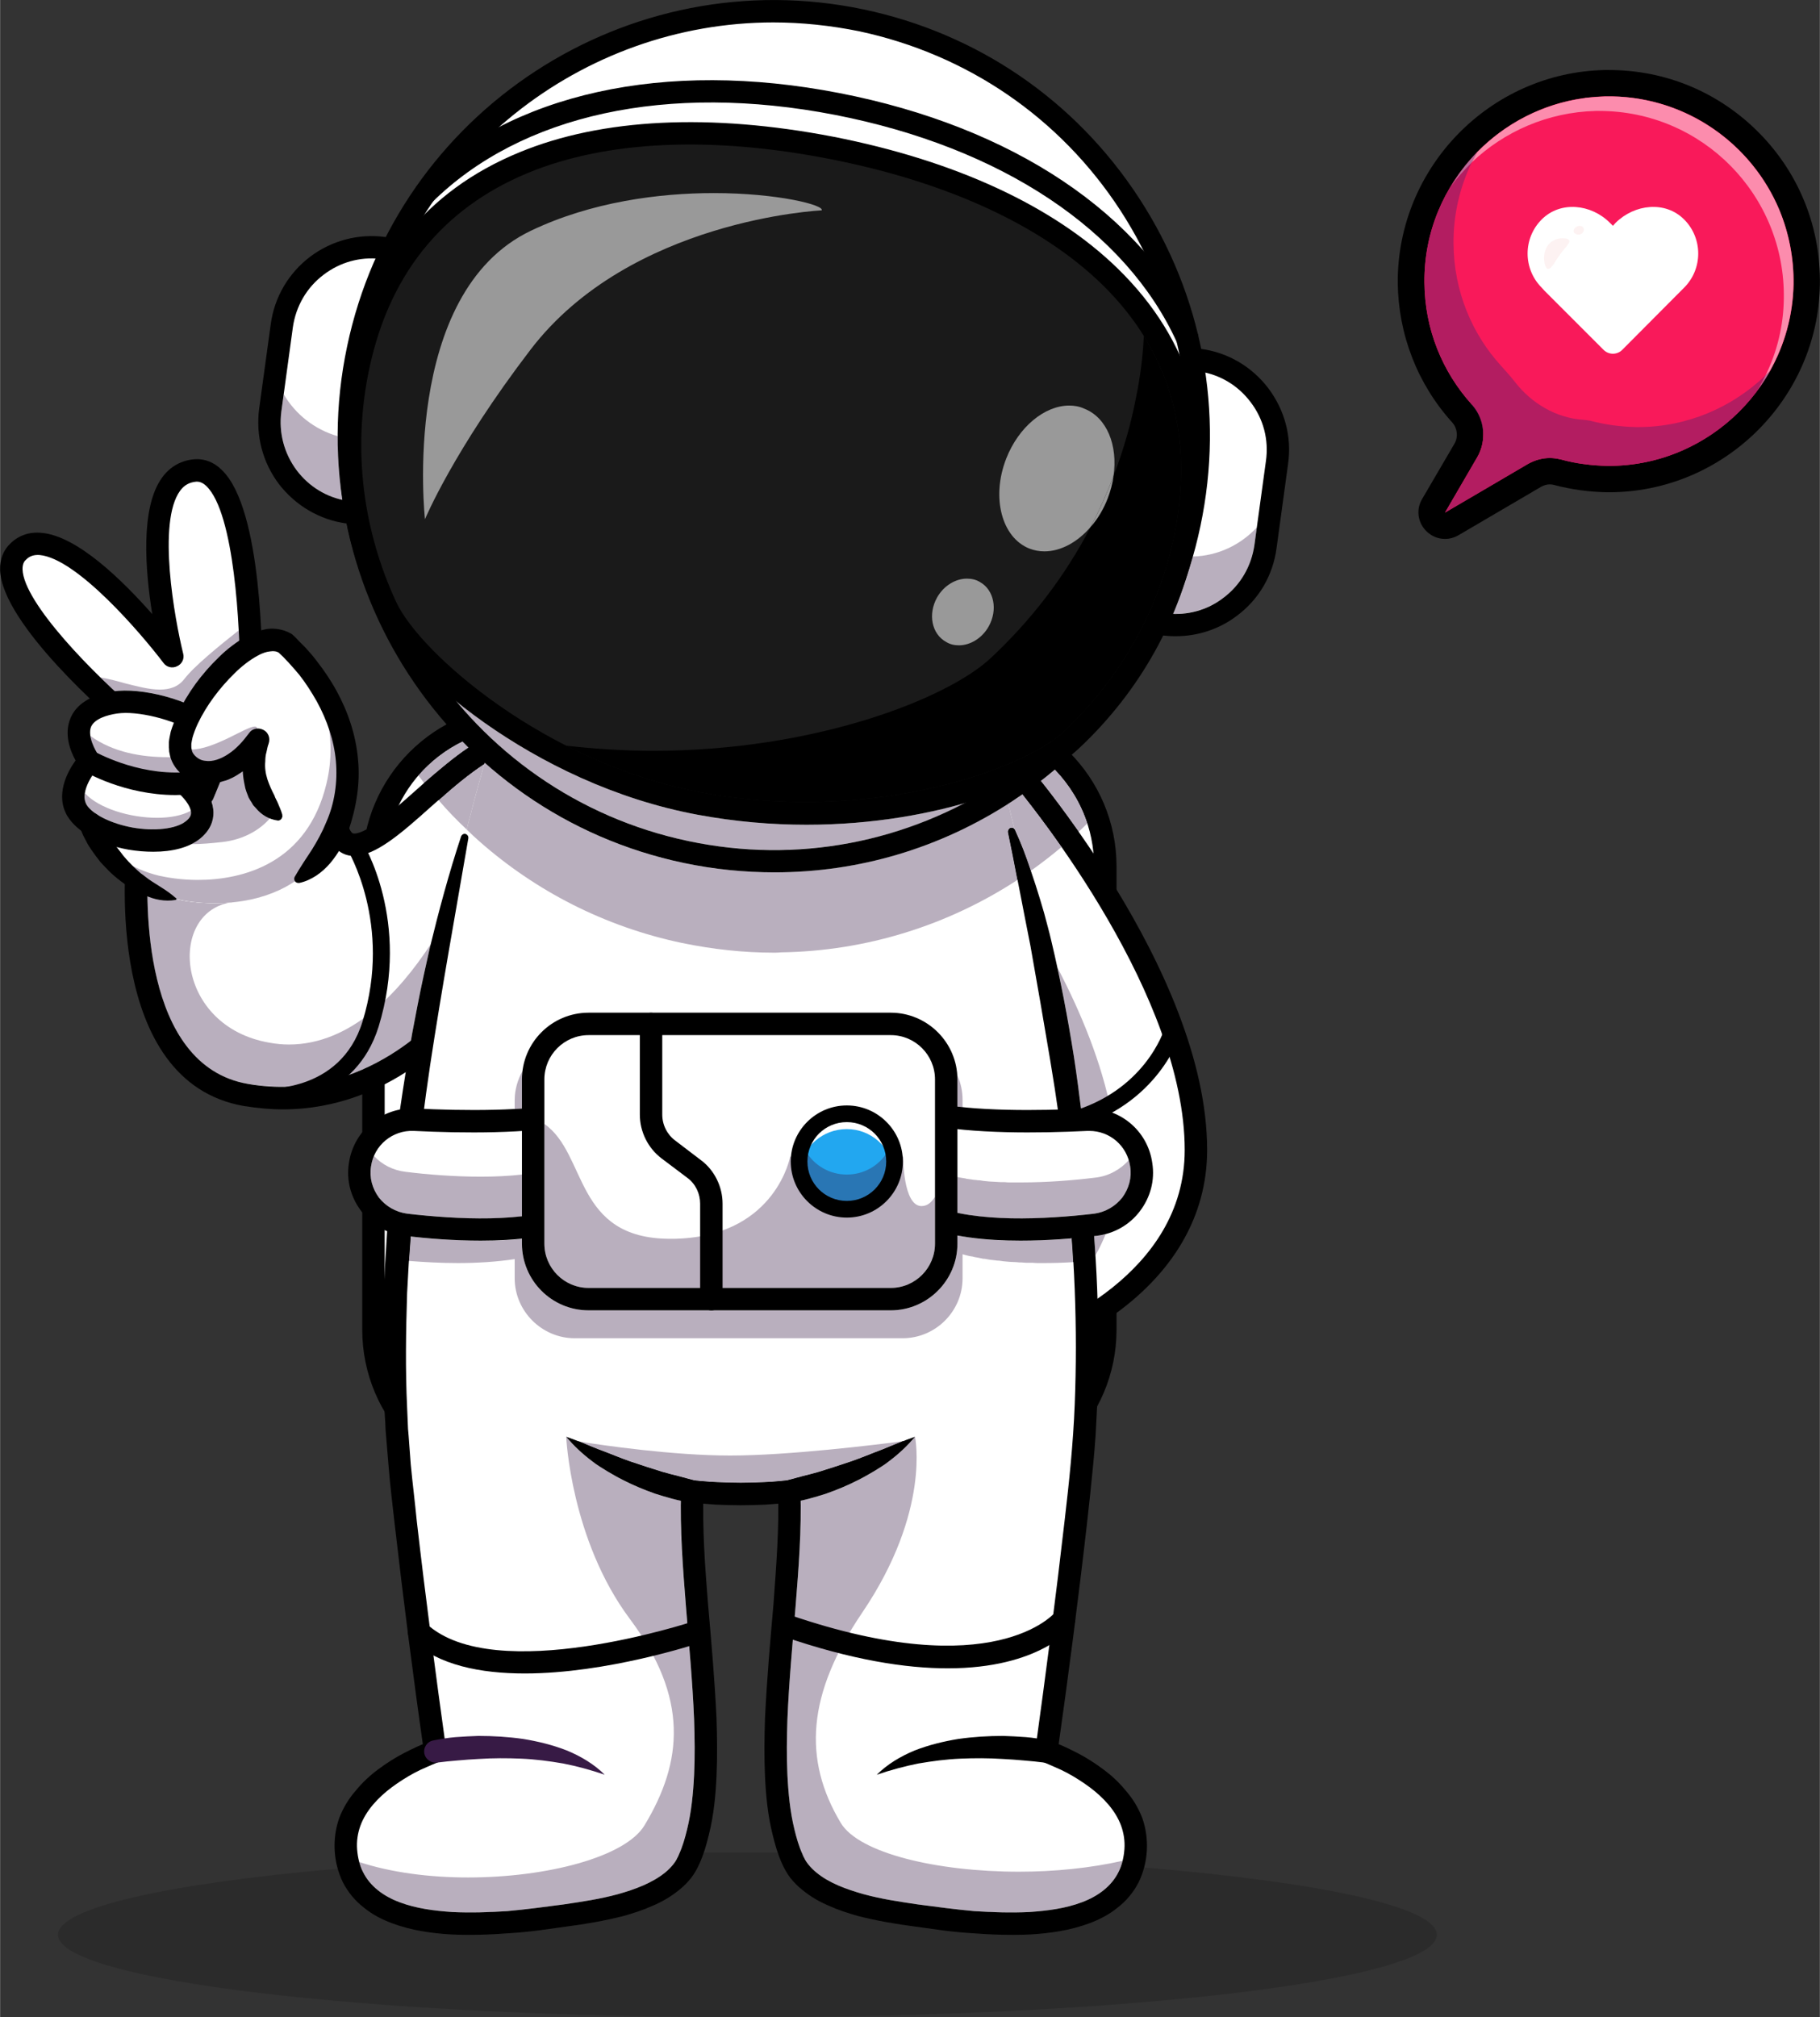 <?xml version="1.0" encoding="UTF-8"?>
<!DOCTYPE svg PUBLIC "-//W3C//DTD SVG 1.1//EN" "http://www.w3.org/Graphics/SVG/1.1/DTD/svg11.dtd">
<!-- Creator: CorelDRAW X7 -->
<svg xmlns="http://www.w3.org/2000/svg" xml:space="preserve" width="146.7mm" height="162.56mm" version="1.1" style="shape-rendering:geometricPrecision; text-rendering:geometricPrecision; image-rendering:optimizeQuality; fill-rule:evenodd; clip-rule:evenodd"
viewBox="0 0 6005 6655"
 xmlns:xlink="http://www.w3.org/1999/xlink">
 <rect x="0" y="0" width="6005" height="6655" fill="#333333" stroke="none"/>
 <defs>
  <style type="text/css">
   <![CDATA[
    .fil2 {fill:black;fill-rule:nonzero}
    .fil5 {fill:#1A1A1A;fill-rule:nonzero}
    .fil7 {fill:#22A7F0;fill-rule:nonzero}
    .fil8 {fill:#2976B4;fill-rule:nonzero}
    .fil15 {fill:#2B1E52;fill-rule:nonzero}
    .fil4 {fill:#371A45;fill-rule:nonzero}
    .fil9 {fill:#845EBE;fill-rule:nonzero}
    .fil10 {fill:#8C7B94;fill-rule:nonzero}
    .fil6 {fill:#999999;fill-rule:nonzero}
    .fil13 {fill:#9B8DA2;fill-rule:nonzero}
    .fil14 {fill:#B31D61;fill-rule:nonzero}
    .fil16 {fill:#B56E9B;fill-rule:nonzero}
    .fil3 {fill:#B9AFBE;fill-rule:nonzero}
    .fil11 {fill:#F9195A;fill-rule:nonzero}
    .fil12 {fill:#FC8CAD;fill-rule:nonzero}
    .fil17 {fill:#FDF2F2;fill-rule:nonzero}
    .fil1 {fill:white;fill-rule:nonzero}
    .fil0 {fill:black;fill-rule:nonzero;fill-opacity:0.149}
   ]]>
  </style>
 </defs>
 <g id="Layer_x0020_1">
  <path class="fil0" d="M2466 6655c1256,0 2275,-122 2275,-272 0,-92 -382,-173 -966,-222 -5,17 -11,33 -18,49 -17,33 -41,62 -70,84 -28,23 -60,39 -92,51 -64,24 -130,33 -194,37 -23,1 -45,2 -67,2 -42,0 -84,-2 -126,-6 -32,-2 -64,-5 -95,-9l-94 -13c-62,-8 -126,-19 -189,-35 -31,-9 -63,-19 -94,-33 -31,-13 -61,-30 -89,-53 -14,-11 -27,-24 -39,-39 -11,-14 -21,-32 -28,-48 -5,-12 -10,-24 -14,-36 -33,0 -67,0 -100,0 -48,0 -96,0 -144,0 -4,12 -9,24 -14,36 -7,16 -17,34 -28,48 -12,15 -25,28 -39,39 -28,23 -58,40 -89,53 -31,14 -63,24 -94,33 -63,16 -127,27 -189,35l-94 13c-31,4 -63,7 -95,9 -42,4 -84,6 -126,6 -22,0 -44,-1 -67,-2 -64,-4 -130,-13 -194,-37 -32,-12 -64,-28 -92,-51 -29,-22 -53,-51 -70,-84 -7,-15 -12,-30 -17,-45 -560,49 -923,129 -923,218 0,150 1019,272 2275,272z"/>
  <path class="fil1" d="M3647 2858l0 1529c0,88 -23,171 -63,242 -86,151 -248,254 -433,254l-1424 0c-178,0 -335,-95 -422,-237 -47,-76 -73,-164 -73,-259l0 -1529c0,-34 3,-66 10,-98 17,-88 58,-167 116,-232 91,-101 223,-166 369,-166l1424 0c213,0 396,136 466,325 19,53 30,111 30,171z"/>
  <path class="fil2" d="M3151 2399c253,0 459,206 459,459l0 1529c0,253 -206,459 -459,459l-1424 0c-253,0 -458,-206 -458,-459l0 -1529c0,-253 205,-459 458,-459l1424 0zm-1424 2521l1424 0c294,0 533,-239 533,-533l0 -1529c0,-294 -239,-533 -533,-533l-1424 0c-293,0 -532,239 -532,533l0 1529c0,294 239,533 532,533z"/>
  <path class="fil1" d="M3329 2507c0,0 617,701 617,1287 0,501 -617,674 -617,674l-855 -1448 855 -513z"/>
  <path class="fil1" d="M3946 3794c0,502 -617,674 -617,674l-21 -36 -834 -1412 645 -387 210 -126c0,0 617,701 617,1287z"/>
  <path class="fil3" d="M3614 4142c13,-22 24,-46 34,-70 -9,2 -19,4 -29,5 -3,0 -6,1 -9,1 2,21 3,43 4,64zm53 -472c-32,-163 -99,-327 -178,-478 21,97 39,194 54,292 9,58 17,116 24,174 6,0 12,0 17,-1 4,0 7,0 11,0 25,0 50,5 72,13z"/>
  <path class="fil2" d="M3321 2555c105,126 588,733 588,1239 0,410 -448,590 -563,630l-821 -1391 796 -478zm-9 1956l27 -7c7,-2 162,-46 319,-154 213,-146 325,-338 325,-556 0,-593 -601,-1282 -626,-1311l-21 -24 -912 548 888 1504z"/>
  <path class="fil1" d="M1491 3357c0,0 -261,327 -680,255 -434,-75 -357,-797 -357,-797l660 -254c0,0 -41,226 54,226 107,-1 298,-252 465,-328l-142 898z"/>
  <path class="fil3" d="M930 3585c187,0 334,-81 426,-152l4 -25c6,-31 12,-63 18,-94 12,-62 26,-125 40,-187 1,-4 2,-8 3,-12 -104,159 -263,331 -468,331 -21,0 -42,-2 -64,-6 -310,-53 -336,-425 -132,-462 -17,1 -33,2 -49,2 -55,0 -101,-8 -128,-14 -35,-9 -66,-21 -94,-36 -1,197 35,595 332,646 39,6 76,9 112,9z"/>
  <path class="fil2" d="M933 3660c359,0 577,-267 587,-280 13,-16 10,-39 -6,-52 -16,-13 -39,-10 -52,6 -2,3 -253,309 -644,242 -354,-61 -337,-616 -329,-735l580 -223c-4,56 -2,133 33,174 17,21 40,32 66,32l0 0c71,-1 155,-74 251,-160 77,-68 157,-138 229,-171 19,-8 27,-30 19,-49 -9,-19 -31,-27 -49,-18 -83,37 -167,111 -248,183 -74,66 -159,141 -202,141l0 0c-4,0 -7,-2 -9,-5 -23,-27 -19,-122 -9,-178l12 -64 -742 285 -3 23c-3,31 -75,758 388,838 45,7 87,11 128,11z"/>
  <path class="fil1" d="M3746 6111c0,6 -1,12 -2,18 -32,186 -249,252 -641,201 -177,-23 -422,-50 -487,-192 -129,-281 3,-852 -12,-1217l0 -1c0,0 -72,9 -160,9 -88,0 -160,-9 -160,-9 0,3 0,6 0,9 -13,366 116,930 -12,1209 -65,142 -310,169 -487,192 -392,51 -610,-15 -641,-201 -1,-6 -2,-12 -3,-18 -22,-227 294,-333 294,-333 0,0 -69,-481 -114,-916 -19,-183 -24,-372 -18,-560 2,-48 4,-97 7,-145 4,-69 9,-138 15,-206 6,-59 12,-117 19,-174 26,-216 60,-420 96,-600 32,-161 65,-302 93,-414 6,-25 12,-48 18,-70 34,-133 58,-210 58,-210l1670 0c0,0 24,78 58,211 21,78 44,175 69,287 10,43 20,89 30,137 40,194 79,420 108,660 7,57 13,113 18,171 7,70 12,141 16,213 3,51 5,101 7,152 1,34 2,68 2,102 1,150 -5,300 -20,446 -45,435 -114,916 -114,916 0,0 316,106 293,333z"/>
  <path class="fil3" d="M1554 6310c40,0 80,-2 120,-5 31,-3 61,-6 92,-10l93 -12c61,-9 122,-18 180,-34 57,-16 113,-37 155,-71 10,-8 19,-17 27,-27l6 -8 5 -8c1,-2 2,-5 4,-8l2 -4 2 -5c12,-26 20,-54 27,-83 14,-57 20,-118 23,-179 3,-61 2,-123 0,-184 -5,-124 -17,-248 -27,-374 -9,-114 -19,-229 -17,-347 -29,-6 -56,-14 -84,-23 -37,-13 -73,-28 -108,-46 -18,-9 -35,-19 -52,-29 -16,-10 -33,-20 -48,-32 -32,-24 -61,-51 -86,-81 0,0 0,0 0,0 0,0 0,0 0,0 0,0 15,340 210,601 195,261 175,471 49,680 -62,105 -321,173 -583,173 -126,0 -253,-16 -359,-51 3,12 8,23 13,34 23,46 67,79 121,99 53,20 113,28 173,32 20,1 41,2 62,2z"/>
  <path class="fil3" d="M3334 6310c21,0 42,-1 62,-2 60,-4 120,-12 173,-32 54,-20 98,-53 121,-99 6,-12 11,-25 14,-38 -106,24 -225,36 -342,36 -270,0 -528,-61 -588,-161 -125,-209 -112,-424 71,-694 227,-335 174,-580 174,-580 0,0 0,0 0,0 0,0 0,0 0,0 -25,30 -54,57 -86,81 -15,12 -32,22 -48,32 -17,10 -34,20 -52,29 -35,18 -71,33 -108,46 -28,9 -55,17 -84,23 3,118 -7,233 -16,347 -10,126 -22,250 -27,374 -2,61 -3,123 0,184 3,61 9,122 23,179 7,29 15,57 27,83l2 5 2 4c2,3 3,6 4,8l5 8 6 8c8,10 17,19 27,27 41,34 98,55 155,71 58,16 119,25 180,34l93 12c31,4 61,7 92,10 40,3 80,5 120,5z"/>
  <path class="fil2" d="M1521 2760c-40,121 -73,244 -103,367 -14,62 -28,125 -40,187 -6,31 -12,63 -18,94l-16 94c-5,32 -10,63 -15,95l-14 94c-4,32 -8,63 -12,95 -4,32 -7,63 -10,95 -14,127 -21,254 -27,382 -3,128 -5,256 2,383l3 48 1 24 2 24 8 96c5,64 13,127 20,190 29,252 61,504 97,755l25 -40c-17,6 -32,12 -47,19 -15,7 -30,14 -45,22 -29,15 -57,33 -84,53 -27,20 -52,43 -74,70 -23,26 -42,57 -55,91 -12,34 -17,71 -15,107 2,36 11,72 27,105 17,33 41,62 70,84 28,23 60,39 92,51 64,24 130,33 194,37 65,3 130,1 193,-4 32,-2 64,-5 95,-9l94 -13c62,-8 126,-19 189,-35 31,-9 63,-19 94,-33 31,-13 61,-30 89,-53 14,-11 27,-24 39,-39 11,-14 21,-32 28,-48 14,-31 23,-63 31,-96 16,-64 22,-128 25,-192 3,-65 2,-128 0,-191 -6,-127 -17,-252 -28,-377 -10,-124 -19,-248 -15,-370l-41 35c28,3 55,5 82,7 27,1 55,2 82,2 27,0 55,-1 82,-2 27,-2 54,-4 82,-7l-41 -35c4,122 -6,246 -15,370 -11,125 -22,250 -28,377 -2,63 -3,126 0,191 3,64 9,128 25,192 8,33 17,65 31,96 7,16 17,34 28,48 12,15 25,28 39,39 28,23 58,40 89,53 31,14 63,24 94,33 63,16 127,27 189,35l94 13c31,4 63,7 95,9 63,5 128,7 193,4 64,-4 130,-13 194,-37 32,-12 64,-28 92,-51 29,-22 53,-51 70,-84 16,-33 25,-69 27,-105 2,-36 -3,-73 -15,-107 -13,-34 -32,-65 -55,-91 -22,-27 -47,-50 -74,-70 -27,-20 -55,-38 -84,-53 -15,-8 -30,-15 -45,-22 -15,-7 -30,-13 -47,-19l25 40c36,-253 69,-507 98,-761 7,-64 14,-127 20,-191 3,-33 6,-65 8,-97l5 -97c5,-128 5,-257 0,-386 -5,-129 -16,-257 -29,-385 -3,-32 -7,-63 -10,-95 -4,-32 -8,-64 -12,-96 -8,-64 -16,-127 -26,-191 -20,-127 -44,-253 -74,-379 -7,-31 -16,-62 -24,-93 -9,-31 -18,-61 -28,-92 -20,-61 -41,-122 -68,-181 -3,-7 -10,-9 -16,-7 -5,3 -8,9 -7,14l0 0c26,125 49,250 74,375 22,124 44,250 65,376 42,250 71,503 81,757 5,127 5,254 0,380 -5,127 -18,252 -33,380 -29,253 -62,506 -97,759l-4 30 29 10c12,5 27,11 40,17 14,6 27,12 40,19 26,14 51,30 74,47 47,35 86,78 104,127 9,25 13,51 11,78 -2,26 -8,53 -20,76 -23,46 -67,79 -121,99 -53,20 -113,28 -173,32 -60,3 -121,1 -182,-3 -31,-3 -61,-6 -92,-10l-93 -12c-61,-9 -122,-18 -180,-34 -57,-16 -114,-37 -155,-71 -10,-8 -19,-17 -27,-27l-6 -8 -5 -8c-1,-2 -2,-5 -4,-8l-2 -4 -2 -5c-12,-26 -20,-54 -27,-83 -14,-57 -20,-118 -23,-179 -3,-61 -2,-123 0,-184 5,-124 17,-248 27,-374 10,-125 20,-251 16,-379l-2 -40 -40 5c-25,2 -51,4 -77,6 -26,1 -52,2 -78,2 -26,0 -52,-1 -78,-2 -26,-2 -52,-4 -77,-6l-40 -5 -2 40c-4,128 6,254 16,379 10,126 22,250 27,374 2,61 3,123 0,184 -3,61 -9,122 -23,179 -7,29 -15,57 -27,83l-2 5 -2 4c-2,3 -3,6 -4,8l-5 8 -6 8c-8,10 -17,19 -27,27 -42,34 -98,55 -155,71 -58,16 -119,25 -180,34l-93 12c-31,4 -61,7 -92,10 -61,4 -122,6 -182,3 -60,-4 -120,-12 -173,-32 -54,-20 -98,-53 -121,-99 -12,-23 -18,-50 -20,-76 -2,-27 2,-53 11,-78 18,-49 57,-92 104,-127 23,-17 48,-33 74,-47 13,-7 26,-13 40,-19 13,-6 28,-12 40,-17l29 -10 -4 -30c-35,-251 -68,-502 -97,-754 -6,-62 -14,-125 -20,-188l-7 -94 -2 -23 -1 -24 -2 -47c-6,-125 -4,-251 0,-377 12,-252 39,-502 76,-752 38,-250 83,-498 126,-748 1,-7 -3,-13 -10,-15 -6,-1 -12,3 -14,9z"/>
  <path class="fil2" d="M3127 5504c303,0 407,-132 414,-140 12,-17 9,-40 -8,-52 -16,-12 -39,-9 -51,7 -4,4 -202,240 -876,9 -20,-6 -40,4 -47,23 -7,20 4,41 23,47 229,79 407,106 545,106z"/>
  <path class="fil2" d="M1731 5521c271,0 562,-96 581,-102 19,-6 29,-27 23,-47 -7,-19 -28,-29 -47,-23 -6,2 -656,216 -881,8 -15,-14 -38,-13 -52,2 -14,15 -13,38 2,52 90,83 229,110 374,110z"/>
  <path class="fil1" d="M3838 2060l0 0c-16,-3 -27,-17 -24,-33l111 -815c3,-15 17,-26 33,-24 164,22 278,174 256,338l-38 277c-23,164 -174,279 -338,257z"/>
  <path class="fil4" d="M3954 1194c1,0 2,0 3,0 77,11 146,51 193,114 48,62 68,139 57,217l-38 278c-11,77 -51,146 -113,193 -63,47 -140,68 -217,57 -12,-2 -21,-13 -19,-25l112 -815c1,-6 4,-11 9,-14 3,-3 8,-5 13,-5zm-75 875c67,0 131,-21 185,-62 65,-50 107,-122 118,-203l38 -278c11,-81 -10,-161 -59,-226 -50,-65 -121,-107 -202,-119 -10,-1 -19,1 -27,7 -7,6 -12,14 -13,23l-112 815c-3,20 11,37 30,40 14,2 28,3 42,3z"/>
  <path class="fil3" d="M3879 2025c57,0 112,-18 158,-53 56,-42 92,-104 102,-174l8 -58c-54,58 -129,94 -211,96 -5,17 -10,33 -15,49 -14,48 -31,95 -50,140 3,0 5,0 8,0z"/>
  <path class="fil2" d="M3961 1226c66,11 124,46 165,100 43,56 61,125 51,195l-38 277c-10,70 -46,132 -102,174 -53,41 -119,59 -186,52l110 -798zm-82 873c73,0 144,-23 203,-68 72,-54 118,-133 130,-222l38 -278c13,-90 -11,-178 -65,-250 -54,-71 -133,-118 -222,-130 -18,-2 -35,2 -49,13 -14,11 -23,26 -25,43l-112 815c-5,36 20,69 56,74l0 0c15,2 31,3 46,3z"/>
  <path class="fil1" d="M1267 819c16,2 27,16 25,32l-112 815c-2,15 -17,26 -32,24 -164,-22 -279,-174 -256,-337l38 -278c22,-164 173,-279 337,-256z"/>
  <path class="fil4" d="M1266 825c12,2 21,13 19,25l-112 815c0,6 -3,11 -8,14 -5,4 -11,5 -16,5 -78,-11 -147,-51 -194,-114 -47,-62 -67,-139 -57,-217l38 -278c11,-77 51,-146 114,-193 62,-47 139,-68 216,-57zm-114 872c7,0 15,-2 21,-7 7,-6 12,-14 13,-23l112 -815c3,-20 -10,-37 -30,-40 -81,-11 -161,10 -226,59 -66,50 -108,122 -119,203l-38 278c-11,81 10,161 59,226 50,66 122,108 203,119 1,0 3,0 5,0z"/>
  <path class="fil3" d="M1129 1649c-10,-69 -15,-139 -15,-210 -77,-22 -140,-73 -178,-138l-8 57c-9,69 9,138 51,194 38,50 90,83 150,97z"/>
  <path class="fil2" d="M1254 854l-110 798c-66,-11 -124,-46 -165,-100 -42,-56 -60,-125 -51,-194l38 -278c10,-70 46,-132 102,-174 54,-41 119,-59 186,-52zm-102 873c32,0 60,-23 65,-56l111 -815c5,-36 -20,-69 -56,-74l0 0c-89,-12 -177,11 -249,65 -71,54 -118,133 -130,223l-38 277c-12,90 11,178 65,250 55,71 134,118 223,130 3,0 6,0 9,0z"/>
  <path class="fil3" d="M3559 2744c10,-9 19,-18 29,-28 -22,-67 -59,-127 -107,-177 -15,13 -31,25 -47,37 35,44 78,101 125,168zm-2160 -161c49,-42 98,-84 147,-117 -7,-6 -14,-13 -20,-20 -56,27 -106,66 -146,112 7,9 13,17 19,25z"/>
  <path class="fil2" d="M3588 2716c9,-9 19,-19 29,-29 -24,-65 -61,-123 -108,-172 -10,8 -19,16 -28,24 48,50 85,110 107,177zm-2208 -158c40,-46 90,-85 146,-112 -9,-9 -18,-18 -27,-28 -53,28 -101,66 -141,110 7,10 15,20 22,30z"/>
  <path class="fil3" d="M3401 2873c35,-25 69,-51 102,-79 -49,-70 -94,-129 -129,-173 -11,8 -23,16 -35,23 -4,3 -8,6 -13,8 4,14 8,27 11,42 4,14 7,28 11,43 1,0 1,1 1,2 20,43 37,88 52,134z"/>
  <path class="fil2" d="M3503 2794c12,-10 25,-21 37,-32 6,-6 13,-12 19,-18 -47,-67 -90,-124 -125,-168 -19,16 -39,30 -60,45 35,44 80,103 129,173z"/>
  <path class="fil3" d="M1540 2737c3,-15 7,-30 11,-44 20,-79 37,-137 47,-173 -49,32 -101,75 -151,120 29,34 60,66 93,97l0 0z"/>
  <path class="fil2" d="M1447 2640c50,-45 102,-88 151,-120 1,-1 1,-2 1,-4 -18,-16 -36,-33 -53,-50 -49,33 -98,75 -147,117 8,10 16,19 24,29 7,9 15,19 24,28z"/>
  <path class="fil3" d="M2553 3143c8,0 16,0 23,-1 283,-4 553,-90 781,-239 -10,-53 -20,-105 -31,-157l0 0c-1,-5 2,-11 7,-14 2,0 3,-1 5,-1 4,0 8,2 10,6 -4,-15 -7,-29 -11,-43 -3,-15 -7,-28 -11,-42 -233,149 -499,226 -770,226 -100,0 -200,-10 -300,-31 -253,-53 -476,-170 -657,-331 0,2 0,3 -1,4 -10,36 -27,94 -47,173 -4,14 -8,29 -11,44 14,14 28,27 43,40 184,162 411,280 667,334 102,21 203,32 303,32z"/>
  <path class="fil2" d="M3357 2903c9,-6 18,-12 27,-19 6,-3 12,-7 17,-11 -15,-46 -32,-91 -52,-134 0,-1 0,-2 -1,-2 -2,-4 -6,-6 -10,-6 -2,0 -3,1 -5,1 -5,3 -8,9 -7,14l0 0c11,52 21,104 31,157z"/>
  <path class="fil1" d="M3925 1728c-160,757 -903,1242 -1661,1083 -758,-160 -1243,-903 -1083,-1661 159,-757 903,-1242 1661,-1083 757,160 1242,903 1083,1661z"/>
  <path class="fil4" d="M2552 44c95,0 192,9 288,30 365,76 678,291 881,603 204,312 274,685 197,1049 -77,365 -291,678 -603,882 -312,203 -685,273 -1050,196 -752,-158 -1236,-899 -1078,-1652 139,-657 720,-1108 1365,-1108zm4 2804c270,0 535,-78 766,-229 315,-206 532,-522 609,-890 78,-368 7,-744 -198,-1059 -206,-316 -522,-532 -890,-609 -760,-160 -1509,328 -1669,1088 -160,760 329,1508 1089,1668 97,21 195,31 293,31z"/>
  <path class="fil3" d="M2556 2804c218,0 433,-52 629,-155 -147,42 -326,72 -524,72 -114,0 -235,-10 -359,-33 -320,-60 -600,-215 -794,-372 189,227 453,393 764,459 94,20 189,29 284,29z"/>
  <path class="fil2" d="M2552 74c93,0 188,10 282,29 357,76 663,285 862,590 199,306 268,670 192,1027 -75,357 -284,663 -590,862 -305,199 -670,268 -1026,193 -737,-155 -1210,-881 -1055,-1617 135,-642 704,-1084 1335,-1084zm4 2804c276,0 546,-79 783,-234 322,-210 543,-532 622,-909 79,-376 7,-760 -203,-1082 -210,-322 -533,-543 -909,-622 -776,-163 -1541,335 -1704,1112 -164,776 335,1541 1111,1704 100,21 200,31 300,31z"/>
  <path class="fil5" d="M3913 1762c-53,269 -189,502 -378,680 -143,133 -656,315 -1226,209 -529,-98 -954,-472 -1036,-649 -109,-236 -148,-503 -95,-773 139,-712 808,-888 1564,-741 755,147 1310,562 1171,1274z"/>
  <path class="fil2" d="M3877 1755c-50,253 -177,481 -368,660 -127,119 -622,306 -1193,200 -516,-96 -931,-460 -1009,-629 -110,-237 -142,-497 -93,-749 63,-324 241,-548 529,-667 258,-106 601,-122 992,-46 390,76 702,220 902,415 222,218 303,492 240,816zm-1216 966c441,0 787,-147 899,-252 202,-189 337,-432 389,-700 68,-350 -19,-647 -261,-883 -210,-205 -535,-356 -939,-435 -405,-78 -762,-61 -1034,51 -313,128 -505,371 -573,720 -53,269 -19,544 98,795 86,186 514,569 1062,671 124,23 245,33 359,33z"/>
  <path class="fil6" d="M3446 1819c54,0 109,-30 153,-81 28,-54 53,-110 75,-167 15,-102 -22,-194 -97,-223 -15,-7 -32,-10 -49,-10 -81,0 -167,70 -208,175 -50,128 -15,261 77,297 16,6 32,9 49,9z"/>
  <path class="fil6" d="M3164 2129c37,0 76,-23 98,-62 31,-55 18,-121 -29,-147 -13,-8 -28,-11 -43,-11 -37,0 -76,23 -98,62 -31,55 -18,121 30,147 13,8 27,11 42,11z"/>
  <path class="fil2" d="M2658 2646c418,0 751,-137 851,-231 191,-179 318,-407 368,-660 47,-244 13,-461 -103,-646 -3,64 -11,131 -25,199 -17,91 -43,179 -75,263 -3,24 -10,49 -19,73 -14,36 -33,68 -56,94 -85,163 -197,309 -330,433 -143,134 -580,306 -1114,306 -93,0 -190,-6 -288,-17 135,68 287,125 449,155 118,22 233,31 342,31z"/>
  <path class="fil2" d="M2657 2683c421,0 765,-136 878,-241 189,-178 325,-411 378,-680 56,-286 -1,-524 -137,-716 0,21 0,42 -2,63 116,185 150,402 103,646 -50,253 -177,481 -368,660 -100,94 -433,231 -851,231 -109,0 -224,-9 -342,-31 -162,-30 -314,-87 -449,-155 -34,-4 -69,-9 -104,-15 158,92 345,169 546,206 119,22 236,32 348,32z"/>
  <path class="fil6" d="M3599 1738c23,-26 42,-58 56,-94 9,-24 16,-49 19,-73 -22,57 -47,113 -75,167z"/>
  <path class="fil2" d="M3917 1151c8,0 17,-2 24,-8 13,-12 17,-31 9,-46 -179,-391 -609,-679 -1181,-790 -576,-112 -1085,0 -1396,309l26 26 24 29 -24 -29 24 29 2 -3c294,-291 778,-396 1330,-289 549,107 960,381 1128,750l2 4 3 5c8,9 18,13 29,13z"/>
  <path class="fil6" d="M1402 1713c0,0 94,-227 348,-559 329,-431 961,-460 961,-460 10,-17 -144,-57 -356,-57 -181,0 -404,29 -603,124 -433,206 -350,952 -350,952z"/>
  <path class="fil2" d="M2291 4884l-53 -14c-17,-4 -35,-9 -53,-14 -35,-11 -70,-22 -105,-34 -35,-12 -69,-27 -105,-40 -35,-14 -69,-29 -107,-42 25,30 54,57 86,81 15,12 32,22 48,32 17,10 34,20 52,29 35,18 71,33 108,46 38,12 75,23 116,29 20,3 39,-11 42,-32 3,-18 -9,-36 -27,-41l-2 0z"/>
  <path class="fil2" d="M2609 4957c41,-6 78,-17 116,-29 37,-13 73,-28 108,-46 18,-9 35,-19 52,-29 16,-10 33,-20 48,-32 32,-24 61,-51 86,-81 -38,13 -72,28 -107,42 -35,13 -70,28 -105,40 -35,12 -70,23 -105,34 -18,5 -36,10 -53,14l-52 14 -2 0c-20,5 -32,26 -27,45 5,19 23,30 41,28z"/>
  <path class="fil4" d="M1442 5815c22,-3 45,-5 68,-7 23,-2 47,-4 70,-5 46,-3 93,-3 139,-1 47,2 93,8 139,16 46,9 90,21 137,37 -35,-35 -79,-61 -125,-80 -46,-18 -95,-30 -144,-38 -49,-7 -99,-10 -148,-10 -25,1 -50,2 -75,4 -25,2 -48,6 -74,11 -20,4 -33,23 -29,44 4,18 22,31 40,29l2 0z"/>
  <path class="fil2" d="M3459 5742c-26,-5 -49,-9 -74,-11 -25,-2 -50,-3 -75,-4 -49,0 -99,3 -148,10 -49,8 -98,20 -144,38 -46,19 -90,45 -125,80 47,-16 92,-28 137,-37 47,-8 92,-14 139,-16 46,-2 93,-2 139,1 23,1 47,3 70,5 23,2 46,4 68,7l1 0c21,2 39,-12 42,-32 2,-20 -11,-37 -30,-41z"/>
  <path class="fil3" d="M2444 4892c26,0 52,-1 78,-2 25,-1 50,-3 74,-6l1 0 52 -14c17,-4 35,-9 53,-14 35,-11 70,-22 105,-34 35,-12 70,-27 105,-40 22,-9 43,-18 66,-27 -85,11 -376,47 -569,47 -188,0 -422,-34 -497,-46 21,9 42,18 63,26 36,13 70,28 105,40 35,12 70,23 105,34 18,5 36,10 53,14l52 14c25,3 51,5 76,6 26,1 52,2 78,2z"/>
  <path class="fil2" d="M2456 4921c39,0 76,-3 111,-7 3,-14 13,-26 28,-30l1 0c-24,3 -49,5 -74,6 -26,1 -52,2 -78,2 -26,0 -52,-1 -78,-2 -25,-1 -51,-3 -76,-6l1 0 2 0c13,4 24,15 27,28 35,5 74,7 114,8 7,0 15,1 22,1z"/>
  <path class="fil2" d="M2320 4912c-3,-13 -14,-24 -27,-28l-2 0 -1 0 -52 -14c-17,-4 -35,-9 -53,-14 -35,-11 -70,-22 -105,-34 -35,-12 -69,-27 -105,-40 -21,-8 -42,-17 -63,-26 -16,-2 -25,-4 -25,-4 0,0 149,126 433,160z"/>
  <path class="fil2" d="M2567 4914c270,-30 434,-162 434,-162 0,0 -8,1 -23,3 -23,9 -44,18 -66,27 -35,13 -70,28 -105,40 -35,12 -70,23 -105,34 -18,5 -36,10 -53,14l-52 14 -1 0 -1 0c-15,4 -25,16 -28,30z"/>
  <path class="fil3" d="M1896 4415l1082 0c109,0 198,-89 198,-198l0 -79c3,1 5,1 7,2l0 0c4,1 8,2 12,3 3,1 6,1 10,2 1,0 1,0 2,0 6,2 12,3 19,4 6,1 13,3 19,4 1,0 3,0 4,0 5,1 11,2 17,3 6,1 12,1 18,2 4,1 8,1 12,1 5,1 9,1 14,2 7,1 14,1 22,2l0 0c7,0 14,1 22,1 5,1 11,1 17,1 4,0 9,1 14,1 8,0 15,0 22,0 7,1 14,1 21,1 5,0 10,0 15,0 33,0 66,-1 98,-3 -1,-26 -3,-52 -5,-78 -53,4 -111,7 -169,7 -71,0 -142,-4 -208,-17l0 27c0,121 -99,220 -220,220l-997 0c-122,0 -220,-99 -220,-220l0 -16c-44,5 -90,6 -136,6 -81,0 -161,-6 -231,-13 -2,26 -4,53 -6,80 52,4 106,7 162,7 63,0 127,-4 187,-13l0 63c0,109 90,198 198,198z"/>
  <path class="fil2" d="M3541 4164c13,-1 25,-1 37,-2 -1,-27 -3,-53 -5,-80 -12,1 -24,3 -37,4 2,26 4,52 5,78zm-2192 -4c2,-27 4,-54 6,-80 -7,-1 -14,-2 -21,-3 -7,-1 -13,-2 -19,-3 -2,27 -4,55 -5,83 13,1 26,2 39,3z"/>
  <path class="fil3" d="M1698 3659c8,-1 16,-1 24,-2l0 -96c0,-9 1,-19 2,-28 -16,29 -26,62 -26,97l0 29zm1478 -6l0 -23c0,-30 -6,-57 -17,-82 0,4 0,9 0,13l0 90c6,0 12,1 17,2z"/>
  <path class="fil1" d="M1890 4011c-153,62 -390,49 -552,29 -97,-11 -165,-101 -151,-198 13,-88 91,-152 180,-148 151,7 378,11 522,-21l1 338z"/>
  <path class="fil3" d="M1587 4020c46,0 91,-2 135,-7l0 -138c-44,5 -90,7 -136,7 -88,0 -176,-7 -248,-16 -42,-5 -78,-24 -104,-52 -5,10 -8,22 -10,34 -6,37 4,73 26,103 23,29 56,48 93,53 73,8 159,16 244,16z"/>
  <path class="fil2" d="M1876 3977c-144,58 -369,46 -533,27 -37,-5 -70,-24 -93,-53 -22,-30 -32,-66 -26,-103 10,-70 71,-120 141,-117 161,8 381,10 527,-21 14,15 40,86 33,166 -2,25 -11,85 -49,101zm-290 116c114,0 229,-12 318,-48 107,-43 110,-213 79,-315 -31,-98 -82,-98 -102,-93 -137,30 -354,28 -512,20 -108,-5 -202,72 -218,180 -9,57 6,113 41,159 34,45 85,74 142,81 75,9 163,16 252,16z"/>
  <path class="fil1" d="M3615 4040c-76,10 -168,17 -261,16 -7,0 -13,0 -19,0 -7,0 -14,0 -20,0 -5,-1 -9,-1 -14,-1 -5,0 -10,-1 -16,-1 -6,0 -13,-1 -19,-1l-1 0c-6,-1 -13,-1 -20,-2 -4,0 -8,-1 -13,-1 -3,-1 -7,-1 -11,-1 -5,-1 -11,-2 -17,-3 -5,0 -10,-1 -15,-2 -1,0 -2,0 -3,-1 -6,0 -12,-2 -18,-3 -6,-1 -12,-2 -18,-3 -1,0 -1,0 -2,0 -3,-1 -6,-2 -9,-3 -4,0 -7,-1 -11,-2l0 0c-11,-3 -22,-6 -32,-9 -6,-2 -12,-4 -17,-6 -6,-2 -11,-4 -16,-6l0 -162 1 -176c37,8 79,14 124,18 131,12 286,8 398,3 3,0 6,0 8,0 86,0 159,63 172,148 14,97 -54,187 -151,198z"/>
  <path class="fil3" d="M3366 4020c85,0 171,-8 245,-16 36,-5 69,-24 92,-53 22,-30 32,-66 26,-103 -1,-7 -2,-14 -4,-21 -28,31 -66,53 -110,58 -72,9 -159,16 -247,16 -5,0 -9,0 -14,0 -7,0 -13,0 -19,0 -7,0 -14,0 -20,-1 -5,0 -9,0 -14,0 -5,0 -10,-1 -16,-1 -6,0 -13,-1 -19,-1l-1 0c-7,-1 -13,-1 -20,-2 -4,-1 -8,-1 -13,-2 -3,0 -7,0 -11,-1 -5,0 -11,-1 -17,-2 -5,-1 -10,-1 -15,-2 -1,0 -2,-1 -3,-1 -6,-1 -12,-2 -18,-3 -3,0 -6,-1 -9,-2l0 118c64,14 135,19 207,19z"/>
  <path class="fil2" d="M3594 3731c68,0 125,49 135,117 6,37 -4,73 -26,103 -23,29 -56,48 -92,53 -164,19 -390,31 -534,-27l-14 34 14 -34c-38,-16 -47,-76 -49,-101 -7,-80 19,-151 33,-166 146,31 366,29 527,21 2,0 4,0 6,0zm-227 362c89,0 177,-7 252,-16 57,-7 108,-36 142,-81 35,-46 50,-102 41,-159 -15,-108 -109,-185 -218,-180 -157,8 -374,10 -512,-20 -20,-5 -71,-5 -102,93 -31,102 -28,272 79,315 89,36 204,48 318,48z"/>
  <path class="fil1" d="M3122 3561l0 542c0,100 -82,183 -183,183l-997 0c-101,0 -183,-83 -183,-183l0 -542c0,-100 82,-183 183,-183l997 0c59,0 112,29 146,73 23,30 37,69 37,110z"/>
  <path class="fil1" d="M2212 4087c12,0 23,0 36,-1 313,-18 359,-270 359,-270l30 0c3,-30 14,-57 32,-79 28,-38 74,-63 125,-63 64,0 119,38 143,93 7,15 12,31 14,49l29 0c0,0 -1,162 60,163 0,0 0,0 0,0 19,0 33,-11 45,-31l0 -387c0,-80 -65,-146 -146,-146l-997 0c-81,0 -146,66 -146,146l0 147c143,100 96,379 416,379z"/>
  <path class="fil3" d="M1942 4249l997 0c81,0 146,-66 146,-146l0 -155c-12,20 -26,31 -45,31 0,0 0,0 0,0 -61,-1 -60,-163 -60,-163l-29 0c0,5 0,10 0,16 0,7 0,15 -1,22 -11,76 -76,136 -156,136 -79,0 -145,-59 -156,-135 -1,-7 -2,-15 -2,-23 0,-6 1,-11 1,-16l-30 0c0,0 -46,252 -359,270 -13,1 -24,1 -36,1 -320,0 -273,-279 -416,-379l0 395c0,80 65,146 146,146z"/>
  <path class="fil2" d="M2939 3415c81,0 146,66 146,146l0 542c0,80 -65,146 -146,146l-997 0c-81,0 -146,-66 -146,-146l0 -542c0,-80 65,-146 146,-146l997 0zm-997 908l997 0c121,0 220,-99 220,-220l0 -542c0,-121 -99,-220 -220,-220l-997 0c-122,0 -220,99 -220,220l0 542c0,121 98,220 220,220z"/>
  <path class="fil7" d="M2951 3832c0,87 -70,158 -157,158 -87,0 -158,-71 -158,-158 0,-87 71,-158 158,-158 87,0 157,71 157,158z"/>
  <path class="fil1" d="M2951 3832c0,9 0,17 -2,25 -12,-75 -77,-132 -155,-132 -79,0 -144,57 -156,132 -1,-8 -2,-16 -2,-25 0,-87 71,-158 158,-158 87,0 157,71 157,158z"/>
  <path class="fil8" d="M2794 3989c78,0 143,-57 155,-132 -3,-21 -10,-40 -21,-57 -27,45 -77,75 -134,75 -57,0 -107,-30 -134,-75 -11,17 -18,36 -22,57 0,0 0,0 0,0 12,75 77,132 156,132z"/>
  <path class="fil3" d="M2638 3857c4,-21 11,-40 22,-57 -5,-8 -9,-16 -13,-25 -7,18 -11,37 -11,57 0,8 1,17 2,25 0,0 0,0 0,0zm311 0c2,-8 2,-17 2,-25 0,-20 -3,-39 -10,-57 -4,9 -8,17 -13,25 11,17 18,36 21,57z"/>
  <path class="fil2" d="M2794 3702c72,0 130,58 130,130 0,72 -58,130 -130,130 -72,0 -130,-58 -130,-130 0,-72 58,-130 130,-130zm0 315c102,0 185,-83 185,-185 0,-102 -83,-185 -185,-185 -102,0 -185,83 -185,185 0,102 83,185 185,185z"/>
  <path class="fil2" d="M2347 4323c21,0 37,-17 37,-37l0 -315c0,-56 -27,-111 -72,-144l-84 -64c-27,-20 -43,-52 -43,-86l0 -299c0,-20 -17,-37 -37,-37 -21,0 -37,17 -37,37l0 299c0,57 27,111 72,145l85 64c27,20 42,52 42,85l0 315c0,20 17,37 37,37z"/>
  <path class="fil1" d="M1133 2662c-87,362 -453,328 -553,304 -210,-51 -282,-249 -282,-249l169 -224 75 -121 90 -27c71,-129 221,-275 308,-223 0,0 269,227 193,540z"/>
  <path class="fil3" d="M631 2785c32,0 66,-3 102,-7 72,-8 135,-43 172,-97 -58,-55 -70,-119 -68,-168 -38,35 -75,53 -108,58l-25 63c-2,4 -4,7 -6,10 4,12 6,25 6,38 0,23 -8,57 -47,87 -8,6 -17,12 -26,16z"/>
  <path class="fil1" d="M278 2234c84,84 157,146 157,146l234 240 159 -386c0,0 1,-78 -6,-182 -11,-204 -50,-508 -177,-500 -227,14 -77,613 -77,613 0,0 -362,-484 -508,-346 -85,80 81,278 218,415z"/>
  <path class="fil3" d="M639 2332c38,-64 94,-131 151,-174 -1,-24 -1,-50 -3,-78 -62,49 -146,117 -179,160 -20,26 -48,35 -81,35 -36,0 -76,-11 -116,-21 -28,-8 -55,-15 -80,-19 16,16 32,31 47,45 11,-1 23,-2 35,-2 67,0 156,20 226,54z"/>
  <path class="fil2" d="M791 2226l-135 328 -195 -200c-1,-1 -2,-1 -2,-2 -147,-124 -382,-363 -385,-474 0,-19 6,-27 12,-32 12,-12 26,-16 44,-15 124,11 337,261 409,356 10,14 29,19 45,11 16,-7 25,-25 20,-42 -28,-114 -86,-433 -10,-537 14,-19 31,-28 54,-30 7,0 18,1 32,14 94,89 112,473 111,623zm-122 431c3,0 5,0 7,0 13,-3 23,-11 28,-23l158 -386c2,-5 3,-9 3,-14 0,-56 2,-556 -134,-684 -25,-25 -56,-37 -88,-35 -44,3 -82,24 -108,60 -73,99 -56,307 -33,451 -97,-110 -247,-258 -365,-268 -40,-4 -75,8 -102,34 -24,22 -36,53 -35,88 5,179 362,487 409,527l234 239c7,7 16,11 26,11z"/>
  <path class="fil1" d="M255 2675c56,90 292,133 380,65 74,-58 0,-132 -21,-151 -4,-3 -6,-4 -6,-4 0,0 91,-28 107,-105 1,-5 2,-10 2,-15 6,-88 -230,-165 -337,-147 -80,12 -111,45 -118,80 -8,37 10,77 22,98 5,10 10,15 10,15 0,0 -84,92 -39,164z"/>
  <path class="fil3" d="M571 2586c0,-3 0,-5 1,-8 2,-13 12,-25 25,-29 0,0 11,-3 25,-11 -10,-12 -18,-26 -23,-41 -15,1 -31,1 -47,1 -83,0 -178,-15 -254,-70 3,25 19,52 26,62 6,8 8,18 6,28 61,27 147,57 241,68z"/>
  <path class="fil3" d="M506 2736c45,0 84,-9 106,-26 16,-12 18,-22 18,-28 0,-2 0,-5 -1,-7 -29,16 -69,23 -111,23 -90,0 -192,-31 -238,-81 -2,13 -1,27 6,39 20,31 80,61 150,74 24,4 47,6 70,6z"/>
  <path class="fil2" d="M414 2352c76,0 195,34 248,82 12,11 18,21 18,28 -4,62 -82,87 -83,87 -13,4 -23,16 -25,29 -3,14 3,27 13,36 15,11 45,43 45,68 0,6 -2,16 -18,28 -32,25 -103,33 -176,20 -70,-13 -130,-43 -150,-74 -28,-47 34,-119 35,-120 12,-13 13,-32 3,-46 -10,-14 -36,-61 -24,-92 12,-27 53,-39 86,-44 8,-1 18,-2 28,-2zm92 458c63,0 116,-14 151,-41 39,-30 47,-64 47,-87 0,-34 -16,-64 -34,-86 37,-23 80,-64 84,-129 1,-21 -5,-54 -43,-88 -78,-72 -249,-112 -337,-98 -75,12 -123,42 -142,89 -22,53 0,108 17,139 -27,37 -69,115 -26,185 32,51 106,92 200,109 29,5 57,7 83,7z"/>
  <path class="fil2" d="M579 2623c10,0 21,-1 31,-1 21,-2 36,-19 35,-39 -1,-21 -19,-37 -39,-35 -159,9 -292,-68 -294,-68 -17,-11 -40,-5 -50,13 -10,17 -5,40 13,50 6,4 136,80 304,80z"/>
  <path class="fil1" d="M940 2122c-115,-69 -342,211 -346,336 -4,96 110,176 245,54 138,-124 281,-283 101,-390z"/>
  <path class="fil1" d="M298 2717c0,0 72,198 282,249 100,24 466,58 553,-304 76,-313 -193,-540 -193,-540 -115,-69 -342,211 -346,336 -4,96 139,150 258,-18 0,0 -63,153 71,257l-316 182 -239 -47 -70 -115z"/>
  <path class="fil1" d="M861 2624l6 -4c-5,-4 -9,-7 -13,-11 2,5 4,10 7,15z"/>
  <path class="fil3" d="M613 2516c-11,-13 -18,-30 -19,-50 0,0 0,0 0,0 1,20 8,37 19,50z"/>
  <path class="fil3" d="M687 2548c34,0 75,-15 116,-52 6,-50 44,-85 44,-85 3,-10 0,-14 -7,-14 -14,0 -48,19 -87,38 -40,19 -85,38 -124,38 -13,0 -24,-2 -35,-7 1,20 8,37 19,50 17,20 43,32 74,32z"/>
  <path class="fil9" d="M413 2878c0,0 0,0 0,0 -17,-15 -32,-30 -45,-46l0 0c13,16 28,31 45,46zm732 -369l0 0c-1,-6 -1,-13 -2,-19 1,6 1,13 2,19z"/>
  <path class="fil3" d="M757 2978c117,-10 255,-56 334,-202l0 0c-77,142 -210,190 -325,201 -3,0 -6,0 -9,1 0,0 0,0 0,0z"/>
  <path class="fil10" d="M708 2980c16,0 32,-1 49,-2 0,0 0,0 0,0 -17,1 -33,2 -49,2 -55,0 -101,-8 -128,-14 -35,-9 -66,-21 -94,-36 0,0 0,0 0,0 28,15 59,27 94,36 27,6 73,14 128,14z"/>
  <path class="fil4" d="M486 2930c0,0 0,0 0,0 -3,-2 -6,-4 -10,-6 -23,-14 -45,-30 -63,-46 0,0 0,0 0,0 21,19 45,36 73,52zm605 -154c17,-33 32,-71 42,-114 13,-54 16,-105 12,-153l0 0c4,48 1,99 -12,153 -10,43 -25,81 -42,114l0 0z"/>
  <path class="fil3" d="M708 2980c16,0 32,-1 49,-2 3,-1 6,-1 9,-1 -20,2 -39,3 -58,3 -55,0 -101,-8 -128,-14 -39,-10 -74,-24 -104,-42 4,2 7,4 10,6 28,15 59,27 94,36 27,6 73,14 128,14zm-299 -140c0,0 0,0 0,0l-27 -5 27 5z"/>
  <path class="fil9" d="M1143 2490c0,0 0,0 0,-1 0,1 0,1 0,1zm0 -1c0,0 0,0 0,0 0,0 0,0 0,0zm-1 -1c0,0 0,0 0,0 0,0 0,0 0,0z"/>
  <path class="fil3" d="M708 2980c19,0 38,-1 58,-3 115,-11 248,-59 325,-201 17,-33 32,-71 42,-114 13,-54 16,-105 12,-153 -1,-6 -1,-13 -2,-19 0,0 0,0 0,0 0,0 0,0 0,-1 0,0 0,0 0,0 0,0 0,0 0,0 0,0 0,-1 -1,-1 0,0 0,0 0,0 -17,-132 -87,-238 -140,-301 61,96 114,236 75,398 -63,264 -276,318 -425,318 -55,0 -101,-8 -128,-14 -45,-11 -83,-28 -115,-49l-27 -5 -14 -3c13,16 28,31 45,46 18,16 40,32 63,46 30,18 65,32 104,42 27,6 73,14 128,14z"/>
  <path class="fil1" d="M298 2717c1,2 6,17 19,39l6 2 -25 -41z"/>
  <path class="fil1" d="M312 2755c4,4 7,8 11,12 -2,-3 -5,-7 -6,-11l-5 -1z"/>
  <path class="fil2" d="M987 2913c20,-4 39,-13 56,-24 18,-12 33,-26 46,-41 27,-32 47,-68 60,-106 26,-76 40,-157 32,-237 -7,-80 -33,-157 -71,-226 -19,-35 -41,-67 -65,-98 -12,-16 -25,-31 -38,-45 -7,-7 -14,-14 -21,-21 -7,-8 -13,-14 -22,-22 -2,-1 -3,-2 -4,-3l-1 0c-24,-14 -53,-18 -77,-15 -24,4 -45,12 -64,22 -19,9 -36,21 -52,33 -16,12 -31,25 -45,39 -28,27 -53,56 -76,87 -23,32 -43,65 -60,101 -8,18 -16,37 -22,57 -2,11 -5,22 -6,34l0 8c0,4 0,7 0,10 1,6 0,13 2,19 4,26 19,51 39,68 19,17 44,28 69,31 6,1 12,1 18,1 6,0 12,0 18,-1 11,-1 23,-3 34,-7 5,-1 11,-3 16,-5l15 -7c10,-5 19,-11 28,-17 35,-24 62,-55 86,-87l-64 -35c-4,8 -5,14 -7,21 -2,7 -4,13 -5,20 -3,13 -4,27 -5,40 -2,28 0,56 6,83 2,14 8,28 13,41 3,6 7,12 11,18 3,7 8,12 13,17 18,22 43,37 72,41 7,1 14,-5 15,-12 1,-2 1,-4 0,-5l0 -3c-4,-14 -9,-24 -13,-34 -4,-11 -10,-19 -13,-29 -9,-17 -17,-35 -23,-53 -6,-19 -9,-39 -7,-59 0,-10 1,-21 4,-31 1,-5 2,-10 3,-14 1,-5 3,-11 4,-13l0 -1c7,-19 -2,-40 -22,-47 -15,-6 -33,-1 -42,12 -20,27 -42,52 -68,69 -25,17 -53,27 -77,23 -12,-1 -22,-6 -30,-13 -8,-7 -14,-15 -15,-26 -1,-2 -1,-5 -1,-8l0 -4 0 -5c1,-6 2,-13 4,-21 4,-14 10,-30 17,-45 29,-61 72,-118 121,-166 24,-24 51,-45 79,-60 13,-7 27,-12 39,-13 13,-2 22,0 30,5l-5 -4c5,5 12,11 18,17 6,6 12,13 18,19 12,13 24,27 35,40 22,28 41,58 58,88 34,62 57,129 63,197 6,69 -4,139 -32,202 -13,32 -29,61 -47,90 -18,28 -37,55 -57,90l0 0c-3,6 -1,15 5,18 3,2 7,2 10,2z"/>
  <path class="fil2" d="M263 2730c4,10 7,17 11,26 4,8 8,15 12,23 4,8 9,15 14,23 5,7 10,14 15,21l16 21 18 19c12,13 25,25 39,36 13,11 28,21 42,30 16,9 31,18 47,24 31,15 67,22 102,16 2,-1 3,-2 3,-4 0,-1 -1,-2 -1,-2l-1 0c-27,-24 -53,-38 -79,-55 -13,-8 -24,-18 -37,-27 -11,-10 -22,-19 -33,-31 -5,-5 -10,-10 -15,-16 -5,-6 -10,-11 -14,-17l-14 -18 -13 -18c-8,-13 -16,-26 -23,-39 -4,-6 -7,-13 -10,-19 -4,-7 -7,-14 -9,-19l-1 -2c-9,-19 -30,-27 -49,-19 -18,8 -27,28 -20,47z"/>
  <path class="fil2" d="M873 3647c68,0 301,-19 376,-260 107,-348 -50,-605 -57,-615 -8,-13 -26,-17 -39,-9 -12,8 -16,25 -8,38 2,3 150,247 51,569 -74,240 -327,222 -338,221 -15,-1 -28,10 -30,25 -1,15 10,29 25,30 1,0 8,1 20,1z"/>
  <path class="fil2" d="M3533 3724c2,0 5,0 7,-1 282,-77 353,-306 356,-315 4,-15 -4,-30 -19,-35 -14,-4 -30,4 -34,19 -3,9 -66,209 -317,278 -15,4 -24,19 -20,34 3,12 15,20 27,20z"/>
  <path class="fil11" d="M4768 1734c7,0 15,-2 22,-6l273 -160c16,-9 33,-13 51,-13 9,0 17,1 25,3 54,14 109,22 164,22l6 0c354,0 647,-288 653,-642 2,-176 -64,-343 -188,-468 -124,-126 -289,-195 -465,-195 -4,0 -9,0 -13,0 -356,7 -643,302 -640,658 1,159 61,313 168,432 30,33 35,82 12,121l-106 183c-10,17 -7,38 7,53 8,8 19,12 31,12z"/>
  <path class="fil2" d="M5309 231l0 0c188,0 364,74 496,208 132,134 203,312 200,500 -6,378 -318,685 -696,685l-6 0c-59,-1 -118,-9 -175,-24 -4,-1 -9,-2 -14,-2 -10,0 -20,3 -29,8l-273 160c-14,8 -29,12 -44,12 -23,0 -45,-9 -62,-26 -28,-28 -34,-71 -14,-105l107 -183c13,-22 10,-51 -7,-70 -115,-127 -178,-290 -180,-461 -2,-380 304,-694 683,-702 5,0 9,0 14,0zm0 87c-4,0 -8,0 -12,0 -332,7 -600,282 -597,614 1,155 60,296 157,403 43,48 49,118 17,174l-106 182 273 -160c23,-13 48,-20 73,-20 12,0 25,2 37,5 49,13 100,20 153,21 1,0 3,0 5,0 330,0 604,-269 609,-600 5,-341 -269,-619 -609,-619z"/>
  <path class="fil12" d="M5826 1238c5,-4 9,-9 14,-14 48,-85 76,-183 78,-287 1,-87 -16,-170 -47,-245 -91,-216 -303,-369 -551,-374 -3,0 -7,0 -11,0 -1,0 -2,0 -4,0 -3,0 -5,0 -8,0 -23,1 -45,3 -67,5l0 0c-1,1 -1,1 -1,1 0,0 0,0 0,0 0,0 -1,0 -1,0 0,0 0,0 0,0 0,0 -1,0 -1,0 0,0 0,0 -1,0l0 0c-137,19 -260,84 -352,178 -6,11 -12,23 -18,34 107,-102 251,-166 409,-170 4,0 8,0 12,0 340,0 614,278 609,619 -1,91 -23,177 -60,253z"/>
  <path class="fil13" d="M5871 692c-91,-216 -303,-369 -551,-374 248,5 460,158 551,374zm-645 -368l0 0c0,0 0,0 0,0zm1 0c0,0 1,0 1,0 0,0 -1,0 -1,0zm1 0c0,0 1,0 1,0 0,0 -1,0 -1,0zm1 0c0,0 0,0 1,-1 -1,1 -1,1 -1,1zm1 -1c22,-2 44,-4 67,-5 3,0 5,0 8,0 -3,0 -5,0 -8,0 -23,1 -45,3 -67,5z"/>
  <path class="fil14" d="M4768 1691l101 -59 172 -101c23,-13 48,-20 73,-20 12,0 25,2 37,5 0,0 0,0 0,0 0,0 0,0 1,0 24,7 48,12 73,15 0,0 0,0 0,0 1,0 1,0 1,0 0,0 0,0 0,0 0,0 0,0 0,0 1,0 1,0 1,0 0,0 0,0 0,0 25,4 51,5 77,6 1,0 3,0 5,0 67,0 131,-11 191,-31 0,-1 1,-1 1,-1 0,0 0,0 0,0 0,0 0,0 0,0 1,0 1,0 1,0 0,0 0,0 0,0 1,0 1,0 1,0 144,-49 264,-150 338,-281 -1,0 -1,0 -1,0 -12,22 -26,43 -41,63 10,-16 19,-32 27,-49 -110,106 -259,171 -421,171 -2,0 -4,0 -5,0 -53,-1 -104,-8 -153,-21 -5,-1 -13,-2 -23,-3 -90,-6 -172,-55 -227,-127 -14,-18 -29,-34 -44,-51 -97,-106 -156,-248 -157,-403 -1,-95 21,-187 60,-268 -25,25 -49,51 -69,80l0 0c24,-41 54,-80 87,-114 0,0 0,0 0,0 -109,111 -176,264 -174,430 1,154 59,294 154,400l0 0c0,1 0,1 0,1 0,0 0,0 0,0 1,0 1,0 1,1 0,0 1,1 2,1 25,28 38,64 37,100 0,25 -6,50 -19,72l-29 50 -78 134z"/>
  <path class="fil15" d="M4768 1691l0 0 78 -134 -78 134zm101 -59l172 -101c23,-13 48,-20 73,-20 12,0 25,2 37,5 0,0 0,0 0,0 -12,-3 -25,-5 -37,-5 -25,0 -50,7 -73,20l-172 101zm440 -95c67,0 131,-11 191,-31 -60,20 -124,31 -191,31 -2,0 -4,0 -5,0 -26,-1 -52,-2 -77,-6 25,4 51,5 77,6 1,0 3,0 5,0zm-82 -6c0,0 0,0 -1,0 1,0 1,0 1,0zm-1 0c0,0 0,0 0,0 0,0 0,0 0,0zm-1 0c0,0 0,0 0,0 0,0 0,0 0,0zm276 -26c0,0 0,0 0,0 0,0 0,0 0,0zm0 0c1,0 1,0 1,0 0,0 0,0 -1,0zm1 0c1,0 1,0 1,0 0,0 0,0 -1,0zm-608 -70c1,-36 -12,-72 -37,-100 -1,0 -2,-1 -2,-1 0,0 0,0 0,0 26,28 39,64 39,101zm-40 -102c0,0 0,0 0,0 0,0 0,0 0,0zm0 -1l0 0 0 0z"/>
  <path class="fil16" d="M5799 1287c15,-20 29,-41 41,-63 -5,5 -9,10 -14,14 -8,17 -17,33 -27,49zm-1012 -671c20,-29 44,-55 69,-80 6,-11 12,-23 18,-34 -33,34 -63,73 -87,114z"/>
  <path class="fil1" d="M5087 724l0 0c62,-62 163,-51 225,11l10 10 9 -10c63,-62 164,-73 226,-11 62,62 62,163 0,225l-10 10 -195 196c-17,16 -43,16 -60,0l-196 -196 -9 -10c-62,-62 -62,-163 0,-225z"/>
  <path class="fil17" d="M5109 887c11,0 22,-25 39,-48 19,-26 38,-41 27,-49 -4,-3 -11,-4 -19,-4 -16,0 -36,6 -49,24 -19,26 -13,68 -2,76 2,1 3,1 4,1z"/>
  <path class="fil17" d="M5208 774c2,0 4,0 7,-1 7,-3 12,-10 11,-18 -1,-6 -7,-10 -14,-10 -2,0 -5,1 -8,2 -10,4 -14,14 -10,21 3,4 9,6 14,6z"/>
 </g>
</svg>
